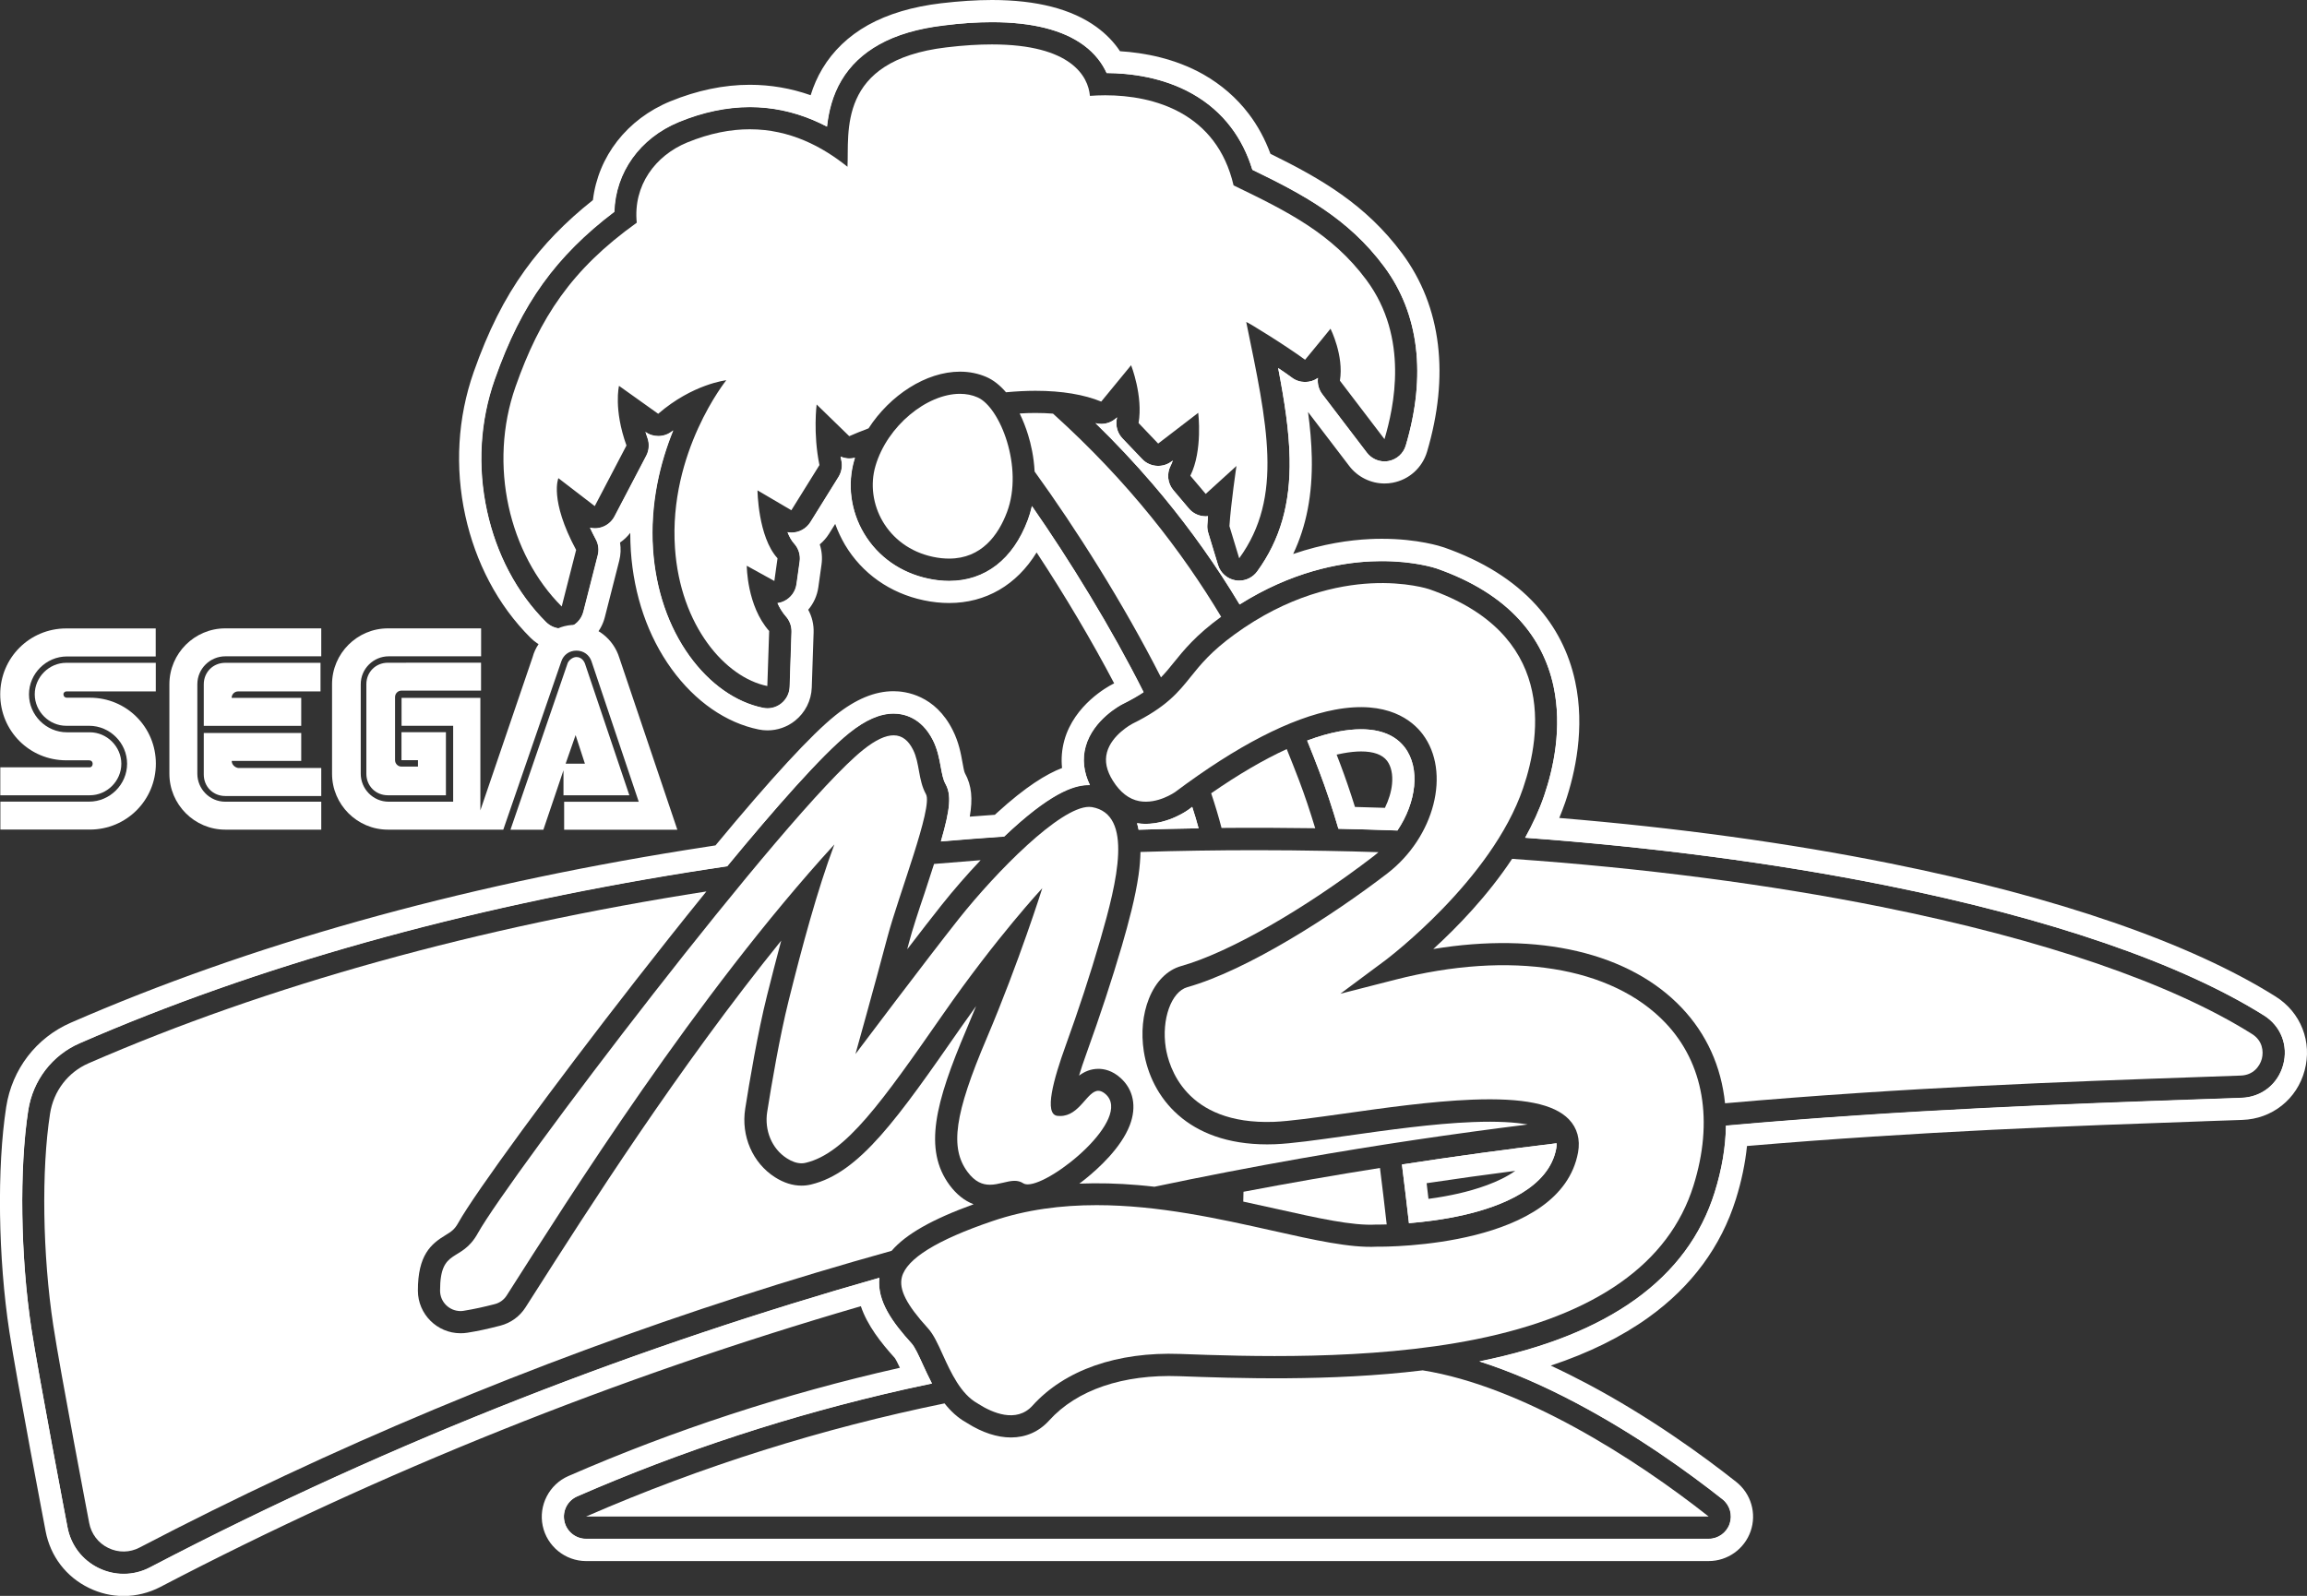 <?xml version="1.0" encoding="utf-8"?>
<!-- Generator: Adobe Illustrator 25.4.1, SVG Export Plug-In . SVG Version: 6.00 Build 0)  -->
<svg version="1.1" id="Layer_1" xmlns="http://www.w3.org/2000/svg" xmlns:xlink="http://www.w3.org/1999/xlink" x="0px" y="0px"
	 viewBox="0 0 3120.2 2159" style="enable-background:new 0 0 3120.2 2159;" xml:space="preserve">
<rect x="0" y="0" width="3120.2" height="2159" fill="#333333" stroke="none"/>
<style type="text/css">
	.st0{fill:#FFFFFF;}
	.st1{fill:#AA9644;}
	.st2{fill:#199A40;}
	.st3{fill:#F4134B;}
	.st4{fill:#D4BF7C;}
	.st5{fill:url(#SVGID_1_);stroke:#000000;stroke-width:30.002;stroke-miterlimit:10;}
	
		.st6{fill:url(#SVGID_00000037660039603351795900000011146282022600470975_);stroke:#000000;stroke-width:30.002;stroke-miterlimit:10;}
	.st7{fill:url(#SVGID_00000036955281836280699790000009110262927887411369_);}
	.st8{fill:#034693;}
	
		.st9{fill:url(#SVGID_00000044883679468611200110000005919722982977534863_);stroke:#000000;stroke-width:30.002;stroke-miterlimit:10;}
	
		.st10{fill:url(#SVGID_00000054241120093928911720000001824493784389947795_);stroke:#000000;stroke-width:30.002;stroke-miterlimit:10;}
	.st11{fill:url(#SVGID_00000001660885257278972200000003974731687221186699_);}
	
		.st12{fill:url(#SVGID_00000015314538640686162930000010731224059660368280_);stroke:#000000;stroke-width:31.537;stroke-miterlimit:10;}
	
		.st13{fill:url(#SVGID_00000041264693851155779640000007700261815044797095_);stroke:#000000;stroke-width:31.537;stroke-miterlimit:10;}
	.st14{fill:url(#SVGID_00000134947082365394826880000000195166496304156555_);}
	
		.st15{fill:url(#SVGID_00000049219889995926977450000008821703245302762385_);stroke:#000000;stroke-width:31.537;stroke-miterlimit:10;}
	
		.st16{fill:url(#SVGID_00000032614959139973024110000013643648471209790103_);stroke:#000000;stroke-width:31.537;stroke-miterlimit:10;}
	.st17{fill:url(#SVGID_00000156545370529701192750000004134065357750556854_);}
	.st18{fill:#FFFFFF;stroke:#000000;stroke-width:30.002;stroke-miterlimit:10;}
	.st19{fill:#FFFFFF;stroke:#000000;stroke-width:31.537;stroke-miterlimit:10;}
	
		.st20{fill:url(#SVGID_00000024722160545483730360000000340084001035878049_);stroke:#000000;stroke-width:18.814;stroke-miterlimit:10;}
	
		.st21{fill:url(#SVGID_00000116219738275576753530000001713450620086815402_);stroke:#000000;stroke-width:18.814;stroke-miterlimit:10;}
	.st22{fill:url(#SVGID_00000023976512682632544150000003986220937833197222_);}
	.st23{fill:#FFFFFF;stroke:#000000;stroke-width:18.814;stroke-miterlimit:10;}
	
		.st24{fill:url(#SVGID_00000179614748756483662160000009704564964307242375_);stroke:#000000;stroke-width:18.814;stroke-miterlimit:10;}
	
		.st25{fill:url(#SVGID_00000155130108962635781190000002311151510020701068_);stroke:#000000;stroke-width:18.814;stroke-miterlimit:10;}
	.st26{fill:url(#SVGID_00000119098860336001641390000006293032895620252288_);}
</style>
<g>
	<g>
		<path class="st0" d="M1341.7,30c53.9,0,95.5,10.4,123.5,30.8c16.3,11.9,25.9,25.6,31.5,38c31,0.2,75.7,5.3,116,28.1
			c20.7,11.7,38.3,26.9,52.2,45.3c12.6,16.6,22.3,35.9,28.9,57.5c66.7,32.4,129.4,65,178.4,131.2c47.1,63.5,57.2,147.1,29.1,241.8
			c-3.2,10.8-12.2,18.9-23.3,21c-1.8,0.3-3.6,0.5-5.4,0.5c-9.3,0-18.1-4.3-23.9-11.8l-60.3-79.1c-4.8-6.3-6.9-14.2-5.9-22
			c-5.1,3.6-11.2,5.5-17.4,5.5c-6.2,0-12.5-1.9-17.8-5.9c-5.3-3.9-11.7-8.4-18.6-13c8.5,44.3,14.8,84.6,15.5,122.4
			c1.2,61.4-12.8,110-43.9,152.8c-5.7,7.8-14.8,12.4-24.3,12.4c-1.7,0-3.3-0.1-5-0.4c-11.2-1.9-20.4-10-23.7-20.9l-13.2-43.5
			c-1-3.4-1.5-7-1.2-10.6c0.2-3.7,0.5-7.7,0.9-11.8c-1,0.1-2.1,0.2-3.1,0.2c-0.7,0-1.3,0-2-0.1c-8.1-0.5-15.7-4.3-20.9-10.6
			l-20.8-24.6c-7.8-9.2-9.3-22.1-3.9-32.8c1.2-2.3,2.2-4.8,3.1-7.4l-1.5,1.1c-5.4,4.2-11.9,6.2-18.3,6.2c-7.9,0-15.9-3.1-21.7-9.3
			l-26.5-27.8c-6.6-6.9-9.5-16.4-7.9-25.8c0.2-0.9,0.3-1.8,0.4-2.8c-5.7,5.8-13.4,8.9-21.3,8.9c-2.6,0-5.2-0.3-7.7-1
			c27.1,26.4,52.8,53.8,76.9,81.8c38.8,45.2,74.4,93.5,105.8,143.6c4.2,6.7,8.2,13.3,12.2,19.9c70.1-44.2,134.3-56.3,177.7-58.3
			c5.1-0.2,10-0.3,14.7-0.3c44.6,0,72.7,9.5,74,9.9c47.6,16.6,85.4,40.1,112.4,69.8c23.1,25.4,38.5,55.6,45.8,89.6
			c12,56.2-0.2,111.3-12.6,147.7c-6.7,19.7-15.6,38.8-25.8,57.2c173.2,12.7,338.6,34.4,487.9,64.4c222.4,44.7,399.2,105.6,511.3,176
			c22.9,14.4,33.2,40.7,26.1,66.8c-7.1,26.2-29.1,43.8-56.3,44.8c-17.5,0.6-35.4,1.3-53.6,1.9c-182,6.4-399.6,14-643.8,35.7
			c-0.4,28.8-5.5,59.1-15.3,90.4c-36.4,116.4-143.3,193.3-317.5,228.4c-0.2,0-0.5,0.1-0.7,0.1c41.1,13.1,84.9,31.9,131.2,56.4
			c82.6,43.7,153,94.9,197.6,130.1c10,7.9,13.9,21.3,9.7,33.4c-4.2,12.1-15.6,20.2-28.3,20.2H792.7c-14.2,0-26.5-10-29.4-23.9
			c-2.9-13.9,4.3-27.9,17.4-33.6c140.9-61.5,289.4-110.1,441.3-144.4c12.8-2.9,25.6-5.6,38.5-8.3c-4.6-8.8-8.6-17.6-12.4-25.8
			c-5.5-12.1-10.7-23.6-15.3-28.6c-24.9-27.4-47.1-57-43.4-88.6c-316.9,90.1-649.3,215.7-986.5,391.8c-11.2,5.9-23.4,8.8-35.6,8.8
			c-11.5,0-23-2.6-33.7-7.8c-22.3-10.8-37.7-31-42.3-55.4c-0.4-2-39.1-205.3-48.8-268.6c-14.8-97.4-16.5-216-4.3-295.2
			c6.3-40.7,32.4-74.8,69.7-91c239.3-104.3,516.7-182.2,824.4-231.5c17.1-2.7,34.2-5.4,51.3-7.9c63.4-76.9,128-150.7,165-180.3
			c22.1-17.7,41.7-26.2,60-26.2h0c13.1,0,37.5,4.7,53.3,36.2c6.2,12.4,8.5,24.9,10.5,35.9c1.7,9.2,3.1,17.1,6.3,22.9
			c8.1,14.6,7,32.8-6.1,77.9c28.4-2.4,57-4.6,85.6-6.6c3.6-3.5,7.2-6.8,10.8-10c58.7-53.4,87.4-59.6,104-59.6c0,0,0,0,0,0
			c0.4,0,0.7,0,1.1,0c-8.5-17.6-10.4-35.2-5.7-52.2c10.2-36.6,47.9-56.3,49.5-57.1l0.2-0.1c11.5-5.7,20.8-11,28.6-16.2
			c-44.6-88.5-100-178.4-150.9-251.7c-1.5,6.5-3.3,12.8-5.6,18.8c-19.9,53.2-57.7,82.4-106.4,82.4c-9,0-18.5-1-28.2-3.1
			c-37.2-7.9-68.1-29.6-86.9-61.1c-18.1-30.3-22.9-66.7-13.2-99.6c0.3-0.9,0.6-1.9,0.9-2.8c-2.4,0.6-4.9,0.9-7.4,0.9
			c-4.1,0-8.2-0.9-12-2.5c0.3,1.8,0.7,3.7,1.1,5.6c1.6,7.5,0.1,15.4-3.9,21.9l-38,61.1c-5.7,9.1-15.5,14.2-25.5,14.2
			c-1.8,0-3.6-0.2-5.4-0.5c2.4,6.1,5.4,11.5,8.9,15.3c6,6.6,8.8,15.6,7.5,24.4l-4.3,30.7c-1.4,9.8-7.5,18.2-16.3,22.6
			c-3,1.5-6.2,2.4-9.4,2.9c3,6.6,6.8,12.8,11.4,18c5.1,5.8,7.8,13.3,7.6,20.9l-2.5,74.4c-0.3,8.8-4.5,17-11.4,22.5
			c-5.3,4.2-11.9,6.5-18.6,6.5c-2,0-3.9-0.2-5.9-0.6c-36.8-7.4-72.1-32.2-99.5-70c-28.6-39.6-45.7-89.4-49.5-144
			c-4.3-63.1,10-118.8,27.3-161.4c-0.2,0.1-0.3,0.3-0.5,0.4c-5.6,4.9-12.6,7.3-19.6,7.3c-6.1,0-12.2-1.8-17.4-5.6
			c0.8,2.7,1.8,5.5,2.8,8.3c2.8,7.9,2.2,16.6-1.7,24l-42.9,82c-4.1,7.9-11.5,13.5-20.1,15.4c-2.1,0.5-4.3,0.7-6.4,0.7
			c-2.3,0-4.5-0.3-6.7-0.8c2.3,4.9,4.9,10.2,7.9,15.8c3.6,6.6,4.5,14.3,2.6,21.6l-19.5,76.5c-2.7,10.4-10.7,18.6-21.1,21.5
			c-2.6,0.7-5.3,1.1-8,1.1c-7.8,0-15.5-3.1-21.2-8.7c-19.7-19.6-36.7-42.7-50.4-68.7c-13.4-25.4-23.3-52.9-29.6-81.7
			c-13.1-60-9.5-121.6,10.4-178c18.5-52.5,39.1-93.8,65.1-129.9c25.3-35.2,57-67,96.7-97c1.6-53.2,34.4-99.6,87.2-121.4
			c32.5-13.4,64.9-20.2,96.2-20.2c29.1,0,57.8,5.9,85.3,17.5c6.4,2.7,12.7,5.7,18.9,8.9c2.2-20,7.3-42,19.6-62.7
			c11.8-19.9,28.9-36.1,50.7-48.3c23.3-13.1,52.9-21.8,87.8-25.9C1299.9,31.4,1321.9,30,1341.7,30 M1890,1123.5
			c25.5-37.8,31.4-84,9.9-112.3c-12.3-16.3-32.5-24.6-59.1-24.6c-9.2,0-19.2,1-29.9,3c-13.4,2.5-27.8,6.6-43,12.3
			c6.2,15.1,11.7,29.4,16.8,42.8c8.7,22.9,17.2,48.5,25.5,76.5C1837,1121.8,1863.6,1122.5,1890,1123.5 M1549.4,1114.6
			c-3.8,0-7.6-0.3-11.5-0.9c0.8,2.8,1.5,5.7,2.1,8.8c27-0.8,54-1.5,81.1-1.9c-2.6-9.5-5.4-19.1-8.6-29c-1.7,1.3-3.5,2.6-5.2,3.9
			C1607,1095.7,1581.3,1114.6,1549.4,1114.6 M1905.6,1654.8c21-1.7,47.3-4.9,74-11c51.7-11.8,115.4-37,125.2-90
			c0.5-2.7,0.6-5,0.5-7.1c-68.1,8.2-137.9,17.7-209.2,28.7C1899.6,1603,1902.7,1629.6,1905.6,1654.8 M1341.7,0
			C1341.7,0,1341.7,0,1341.7,0c-21.1,0-44.2,1.5-68.8,4.4c-38.9,4.6-72.1,14.6-98.9,29.5c-26.4,14.8-47.2,34.7-61.8,59.1
			c-6.6,11.1-11.8,22.9-15.8,35.8c-26.7-9.4-54.3-14.1-82.3-14.1c-35.2,0-71.4,7.6-107.6,22.4C848,161.2,809,211.6,801.9,270.7
			c-37.1,29.4-67.3,60.5-92.1,95c-27.7,38.5-49.6,82.2-69.1,137.5C619,564.9,615,632.1,629.3,697.5c6.9,31.5,17.8,61.6,32.4,89.3
			c15.1,28.7,33.9,54.2,55.8,76c11.3,11.3,26.3,17.5,42.3,17.5c5.4,0,10.8-0.7,16-2.2c20.7-5.7,36.9-22.2,42.2-43l19.5-76.5
			c2.1-8.1,2.4-16.5,1.1-24.6c5.2-3.6,9.9-8,13.8-13.1c0,8.2,0.3,16.3,0.8,24.5c4.1,60.2,23.1,115.4,55.1,159.6
			c31.8,43.9,73.7,73,117.9,81.9c3.9,0.8,7.8,1.2,11.8,1.2c13.5,0,26.7-4.6,37.2-13c13.8-11,22.1-27.4,22.7-45l2.5-74.4
			c0.4-10.9-2.2-21.5-7.3-30.8c7.3-8.5,12.1-19.1,13.7-30.5l4.3-30.7c1.3-9.3,0.4-18.6-2.4-27.2c4.9-4.1,9.2-9,12.7-14.6l8.2-13.1
			c3.5,9.7,7.9,19.1,13.2,28.2c23.1,38.8,60.9,65.5,106.5,75.1c11.7,2.5,23.3,3.7,34.4,3.7c49.7,0,91.4-24.5,118.3-68.4
			c38.5,58.5,74.6,119.4,104.9,177.1c-0.7,0.3-1.3,0.7-2,1c-0.1,0-0.2,0.1-0.3,0.1l-0.2,0.1c0,0-0.1,0-0.1,0.1
			c-5.2,2.7-51.4,27.4-64.8,75.8c-3.4,12.4-4.4,24.9-3.1,37.4c-21.3,8.2-49.2,25.3-87.6,60.3c-1.1,1-2.2,2-3.3,3
			c-11.3,0.8-22.6,1.6-33.9,2.5c4.1-23.9,2.8-42-6.7-59.1c-1-2.1-2.2-8.8-3.1-13.8c-2.2-12.4-5-27.7-13.2-44
			c-23.8-47.7-64-52.8-80.1-52.8c-25.4,0-51.2,10.7-78.8,32.8c-32.3,25.9-86.8,85-162,175.8c-13.5,2-27,4.1-40.3,6.3
			c-310.2,49.7-590.1,128.2-831.7,233.6c-46.8,20.4-79.4,63-87.3,113.9c-12.7,81.9-11,204.2,4.3,304.3c9.8,64.4,48.6,267.6,49,269.7
			c6.4,33.8,27.7,61.8,58.7,76.8c14.8,7.2,30.6,10.9,46.8,10.9c17,0,34.1-4.2,49.5-12.2c298.5-155.9,617.2-283.7,947.6-379.9
			c8.8,26.2,27.4,49.6,45.9,70.1c1.5,2.1,4.3,7.6,6.9,13.2c-0.6,0.1-1.1,0.3-1.7,0.4c-153.7,34.7-304,83.8-446.7,146.1
			c-25.9,11.3-40.5,39.6-34.7,67.3c5.8,27.7,30.5,47.7,58.7,47.7H2311c25.5,0,48.3-16.2,56.7-40.3c8.4-24.1,0.6-50.9-19.5-66.8
			c-45.5-36-117.6-88.3-202.1-133.1c-16.5-8.7-32.7-16.8-48.7-24.2c51.4-17.1,95.6-38.9,132.2-65.2c58.3-41.9,98.1-95.8,118.2-160.1
			c7.6-24.3,12.6-48.3,15-71.8c233.3-19.9,445.1-27.4,616.4-33.4l1.8-0.1c17.6-0.6,34.9-1.2,51.8-1.8c19.8-0.7,38.2-7.4,53.3-19.4
			c15.1-12,25.8-28.4,30.9-47.5c5.1-19.1,4.1-38.6-2.9-56.5c-7-17.9-19.6-33-36.3-43.5c-115.1-72.4-295.4-134.7-521.3-180.1
			c-137.7-27.7-288.1-48.3-447.6-61.5c2.9-7.1,5.6-14.1,8-21c13.6-40,27-100.8,13.5-163.7c-8.4-39.2-26.2-74-52.9-103.4
			c-30.4-33.5-72.4-59.7-124.7-78c0,0-0.1,0-0.1,0c-3.4-1.2-34.9-11.6-83.8-11.6c-5.3,0-10.7,0.1-16.1,0.4
			c-27.1,1.3-63,6.2-103.8,20.2c18-38,26.1-80.3,25.2-129.9c-0.4-20.5-2.3-41.6-5.1-62.2l55.8,73.1c11.3,14.8,29.1,23.6,47.7,23.6
			c3.6,0,7.3-0.3,10.8-1c22.3-4.1,40.2-20.2,46.7-42c15.1-51.1,20.1-99.7,14.7-144.7c-5.5-46.1-21.8-87.6-48.4-123.5
			c-49.2-66.3-109.8-101.2-178.1-134.8c-7.4-19.9-17.2-38.1-29.4-54.1c-16.4-21.6-37.1-39.5-61.3-53.3
			c-38.6-21.8-80.3-29.4-112.8-31.4c-8.2-12.4-18.9-23.4-31.8-32.8C1449.7,12.3,1402.2,0,1341.7,0L1341.7,0z M1807.8,1020.9
			c3-0.7,5.9-1.3,8.7-1.8c8.8-1.6,17-2.5,24.3-2.5c17,0,28.8,4.3,35.2,12.7c5.6,7.4,8,18.6,6.7,31.5c-1,10.4-4.4,21.4-9.6,32.1
			c-13.4-0.5-26.9-0.9-40.5-1.2c-6.5-20.7-13.1-40-19.8-57.7C1811.1,1029.6,1809.5,1025.2,1807.8,1020.9L1807.8,1020.9z
			 M1929.5,1600.7c39.5-5.9,79.6-11.5,119.9-16.7c-22.4,16-54.4,25.5-76.5,30.6c-12.8,2.9-26.5,5.4-40.9,7.3
			C1931.1,1614.7,1930.3,1607.7,1929.5,1600.7L1929.5,1600.7z"/>
		<g>
			<path class="st0" d="M1469.6,1424.7c-4.4,12.1-7.7,22.1-10.2,30.5c6.9-5.2,15.5-9.2,26.2-9.2c0,0,0,0,0,0
				c7.4,0,18.6,2.1,29.9,12.3c17.5,15.7,22.1,38.9,12.6,63.8c-11.9,31.1-43,59.1-60.4,73.1c-2.4,1.9-5,3.9-7.9,6.1
				c25.3-1,51.8-0.4,79.7,2c7.3,0.6,14.6,1.4,21.9,2.2c65.4-13.8,131.2-26.5,197.5-38.2c105.1-18.5,207.7-33.6,307.2-46
				c-16.7-3-40.4-4.6-74-3.3c-54,2.1-116,10.9-170.6,18.6c-40.3,5.7-75,10.6-97.4,11.4c-3.5,0.1-6.9,0.2-10.3,0.2
				c-108.2,0-157.1-64.2-166.8-125.8c-3.9-25-1.5-50.3,6.9-71.3c9.2-23.2,24.8-38.9,43.8-44.2c63.7-17.9,165.8-76.2,260-148.5
				c2.3-1.8,4.5-3.6,6.7-5.5c-23.6-0.8-47.3-1.4-71-1.8c-31.7-0.6-63.3-0.9-94.8-0.9c-52.3,0-104.4,0.8-156.1,2.4
				c-0.2,9.5-1,19.9-2.6,31.2c-4.4,30.7-13.4,64.2-22.6,95.9C1503.7,1325.9,1488.1,1373.4,1469.6,1424.7z"/>
			<path class="st0" d="M1621.1,1120.6c-2.5-9.3-5.4-19-8.7-29c-1.7,1.3-3.5,2.6-5.2,3.9c-0.3,0.2-25.9,19.1-57.9,19.1
				c-3.8,0-7.6-0.3-11.5-0.9c0.8,2.8,1.5,5.7,2.1,8.8C1567,1121.6,1594,1121,1621.1,1120.6z"/>
			<path class="st0" d="M595.2,1746.1c0,15.5,12.7,27.6,27.7,27.6c1.5,0,2.9-0.1,4.4-0.4c14.2-2.3,27.6-5.3,41.9-9
				c6.7-1.7,12.4-5.9,16.1-11.7c84.7-132.7,256.6-406,443.2-610.2c-23.2,61.9-43.9,139.3-61.9,211.5c-12.1,48.5-23.1,113.2-29,150.5
				c-3.8,24.3,5.9,49.5,26.7,62.7c6.2,4,13,6.7,19.8,6.7c1.9,0,3.8-0.2,5.7-0.7c54.2-12.9,103.2-82.6,185.8-201.2
				c72.3-104,134.1-170.3,134.1-170.3s-31.3,99.6-75.1,202.8c-43.9,103.2-50,148.5-26.1,180.9c10.1,13.7,20.4,17.5,30.3,17.5
				c11.9,0,23.3-5.3,33.4-5.3c4.1,0,8,0.9,11.7,3.3c1.5,1,3.6,1.5,6.1,1.5c33.3,0,142.1-89.1,105.4-122c-3.6-3.2-6.9-4.6-9.9-4.6
				c-15.2,0-25.1,34.1-51.6,34.1c-1.2,0-2.5-0.1-3.8-0.2c-18.4-2.2-5.3-49.3,11.3-95.3c17.1-47.3,32.9-95.1,46.9-143.4
				c22.7-78.4,45-169.1-11.4-179c-1.2-0.2-2.6-0.3-3.9-0.3c-39.2,0-125.5,87.7-176,151.2c-43.4,54.7-140,183.2-140,183.2
				s25.8-92.2,43.2-158c14.9-56.4,61.9-176.1,52.2-193.5c-10.7-19.3-8.3-41.8-17.4-60c-6.1-12.3-14.5-19.7-26.4-19.7
				c-10.7,0-24.1,5.9-41.3,19.7c-103.2,82.6-479.4,578.9-521.1,654C623.6,1709.3,595.1,1686.8,595.2,1746.1z"/>
			<path class="st0" d="M1322.2,537.6c-7.4-3.3-15.5-4.8-23.9-4.8c-44.7,0-98.3,43.3-114.2,97.5c-14.7,49.9,15.1,109.7,77.6,123
				c7.9,1.7,15.2,2.4,22,2.4c43.9,0,66.7-32.1,78.3-63C1384.7,632.2,1352.5,550.8,1322.2,537.6z"/>
			<path class="st0" d="M1229.2,1275.9c-0.7,2.8-1.5,5.6-2.2,8.4c17.5-22.9,34.2-44.4,46.5-59.9c16.1-20.2,34.3-41.2,52.8-60.7
				c-21.1,1.6-42.1,3.3-63,5.1c-3.7,11.6-7.9,24.5-12.6,38.8C1241.9,1233.6,1233.8,1258.2,1229.2,1275.9z"/>
			<path class="st0" d="M1298.4,502.8C1298.4,502.8,1298.4,502.8,1298.4,502.8c12.8,0,24.9,2.5,35.9,7.3
				c9.3,4.1,18.2,11.1,26.3,20.6c14-1.3,27.4-2,40-2c35.9,0,65.8,5.2,88.8,14.6l40.4-49.2c0,0,16.4,41.6,10.1,78.2l26.5,27.8
				l54.2-41.6c0,0,6.3,51.1-10.7,85.1l20.8,24.6l41.6-37.8c0,0-7.6,51.1-9.5,81.4l13.2,43.5c60.5-83.2,37.8-181.6,9.5-319.7
				c0,0,0,0,0,0c1.9,0,53.8,32.1,79.6,51.1c11.2-13.3,34.4-42,34.4-42s18.3,36.3,12.7,70.3l60.3,79.1
				c12.8-43.2,33.6-137.1-24.4-215.3c-46.7-62.9-106.6-92.7-179.7-128c-22.8-97.9-107.3-121.9-173.6-121.9c-7.1,0-14,0.3-20.7,0.8
				c-2.2-25.9-24.8-69.6-132.5-69.6c-18.1,0-38.6,1.2-61.7,4c-148.8,17.7-131.2,116-133.7,161.5c-34.2-27.4-77.9-50.7-132.2-50.7
				c-25.8,0-54,5.3-84.7,17.9c-42.9,17.7-73.2,58-68.1,108.5c-88.3,63.1-131.2,128.6-164,222c-37.1,105.6-8.6,226.4,62.5,297.2
				l19.5-76.5c-36.6-68.1-24-97.1-24-97.1l49.2,37.8l42.9-82c-17.7-49.2-10.1-80.7-10.1-80.7l53,37.8c46.7-40.4,92.1-45.4,92.1-45.4
				s-78.2,97.1-69.4,227c7.1,105.1,68.1,175.3,124.9,186.7l2.5-74.4c-30.3-34.1-30.3-88.3-30.3-88.3l37.3,20.6l4.3-30.7
				c-26.5-29-27.1-91.9-27.1-91.9l45.8,26.9l38-61.1c-8.8-42.9-3.8-82-3.8-82l44.1,42.9c6.9-3.1,15.9-6.7,26.1-10.6
				C1203.7,534.7,1252.4,502.8,1298.4,502.8z"/>
			<path class="st0" d="M1587.3,896.6c14-17.3,29.8-37,64.3-62.2c-52.4-87.4-124.5-182-227.4-274.8c-7.6-0.6-15.5-0.9-23.7-0.9
				c-6.9,0-14.1,0.2-21.4,0.7c4.4,9,8.3,18.8,11.5,29.3c3.6,11.7,7.7,29.1,8.7,49.2c55.4,76.6,119.6,177.7,170.9,278.5
				C1576.4,910.1,1581.7,903.6,1587.3,896.6z"/>
			<path class="st0" d="M1740.3,1013.4c-31.4,14.4-65.7,34.5-102.2,59.8c5.4,16.1,10.1,31.8,14,46.9c42.1-0.4,84.4-0.2,126.7,0.4
				c-7-23.1-14.3-45-22-65.2C1751.7,1042,1746.2,1028,1740.3,1013.4z"/>
			<path class="st0" d="M1595,1861.8c-76.1-2.8-138.7,18.5-176.1,60c-13.8,15.2-31.6,22.9-51.6,22.9c-18.5,0-38.8-6.5-59.6-19.7
				l-0.5-0.3c-12-6.7-21.6-15.8-29.7-26.1c-164.3,33.6-327.6,84.5-484.9,153.1H2311c-99.3-78.5-252.7-176.4-386.8-197.8
				C1798.5,1869.2,1670,1864.5,1595,1861.8z"/>
			<path class="st0" d="M1886.7,1325.5l-73.9,18.9l61.2-45.5c1.4-1.1,143.5-107.9,186-232.7c25.6-75,43.1-209.8-127-269.1
				c-0.2-0.1-31.2-10.4-79-7.9c-44,2.3-111.7,16.1-184.6,69.3c-31.5,23-45.4,40.2-58.8,56.9c-17,21.2-33.1,41.1-79.2,63.8
				c-1.3,0.7-27.8,15.1-34.2,38.5c-3.3,12.1-0.7,24.7,8,38.6c9.8,15.6,21.7,24.9,35.6,27.5c24.6,4.6,48.3-12.1,48.6-12.3
				c83.7-62.7,156.5-100.2,216.2-111.4c71.2-13.3,104.7,14.9,118.4,33c38.8,51.2,16.4,139.4-48,188.8
				c-73.6,56.5-188.6,130.6-270.1,153.6c-21.8,6.1-35.2,43.7-29.2,82c3.9,24.6,25.8,104.6,146.3,100.2c20.8-0.8,54.9-5.6,94.3-11.1
				c55.3-7.8,118-16.7,173.6-18.9c69.3-2.7,111,5.8,131.1,26.7c11.2,11.7,15.5,27.2,12.3,44.7c-23.5,127.6-256.3,127.7-272.3,127.5
				c-35.7,1.9-84.5-9-141-21.7c-71.5-16-154.2-34.5-237.8-34.5c-47.4,0-95.1,5.9-141.3,21.7c-74.6,25.4-115.7,50.8-122.1,75.6
				c-4.3,16.7,6.2,37.4,35.1,69.1c7.8,8.5,13.6,21.4,20.4,36.4c10.7,23.5,24.1,52.8,46.7,65.3l0,0c0.3,0.2,0.9,0.5,1.7,1.1
				c17.7,11.2,50.8,26.4,72.8,2c43.5-48.2,114.4-73,199.5-69.9c89.3,3.3,255.6,9.3,399.6-19.7c162.7-32.8,261.8-102.7,294.8-207.9
				c27.4-87.4,13.9-165.7-37.8-220.2C2179.8,1307.3,2043,1285.4,1886.7,1325.5z"/>
			<path class="st0" d="M3045.9,1398.9c-109-68.6-282.3-128.1-501.2-172c-152.5-30.6-322-52.6-499.6-65
				c-33.4,50.5-75.1,93.3-106.6,122c142.3-23.5,265.2,4.9,335.9,79.4c33.9,35.7,53.6,79.8,58.7,129.3c245-21.6,463.7-29.3,644-35.6
				c18.2-0.6,36.1-1.3,53.6-1.9c16.6-0.6,25.5-12.1,28.4-22.6C3061.8,1422.1,3059.9,1407.7,3045.9,1398.9z"/>
			<path class="st0" d="M3069.8,1360.8c-113.6-71.5-292.1-133-516.3-178.1c-143.3-28.8-300.3-49.9-467.1-63
				c6.4-13.2,11.8-26.3,16.2-39.1c13-38.2,25.8-96.2,13.1-155.7c-7.9-36.6-24.4-69.1-49.3-96.5c-28.7-31.6-68.6-56.5-118.6-73.9
				c-1.3-0.4-31.7-10.7-78.9-10.7c-5.1,0-10.3,0.1-15.4,0.4c-34.6,1.6-84.2,9.6-139.9,35.9c32.3-45.2,46.8-96.1,45.6-160.2
				c-0.6-30.1-4.6-61.5-9.6-91c4.9,1.8,10.1,2.7,15.5,2.7c1.7,0,3.5-0.1,5.2-0.3c1.5,3.9,3.6,7.5,6.2,10.9l60.3,79.1
				c8.5,11.1,21.8,17.7,35.8,17.7c2.7,0,5.5-0.2,8.1-0.7c16.8-3.1,30.2-15.1,35-31.5c29.5-99.4,18.6-187.5-31.4-255
				c-48.5-65.4-109.4-99.4-178.2-132.9c-7-20.7-16.8-39.5-29.3-55.8c-15.2-20-34.3-36.6-56.8-49.3c-39.3-22.2-82.3-28.7-114.1-29.8
				c-7.7-13.5-18.4-25.4-32-35.3c-30.7-22.4-75.2-33.7-132.4-33.7c-20.5,0-43,1.4-67,4.3c-36.9,4.4-68.3,13.7-93.4,27.7
				c-24.1,13.5-43,31.6-56.2,53.7c-8.5,14.3-14.6,30.2-18.4,48.2c-0.5-0.2-1-0.4-1.5-0.6c-29.4-12.4-60-18.6-91.1-18.6
				c-33.2,0-67.5,7.2-101.9,21.3c-55.4,22.8-91.6,71.2-96.1,127.5c-38.3,29.6-69.2,61.1-94.2,95.9c-26.8,37.3-48.2,79.8-67.1,133.7
				c-20.8,59.1-24.5,123.4-10.9,186.2c6.6,30.2,17,58.9,31,85.5c14.4,27.3,32.3,51.7,53.1,72.3c8.5,8.4,19.8,13.1,31.7,13.1
				c4,0,8.1-0.5,12-1.6c15.5-4.3,27.7-16.7,31.6-32.3l19.5-76.5c2.4-9.5,1.7-19.5-2.1-28.4c10.1-3.9,18.5-11.3,23.6-21.1l30.4-58.1
				c-6.7,32.4-8.9,64.8-6.7,97.1c3.9,57.4,22,109.9,52.3,151.8c29.6,40.9,68.2,67.8,108.7,75.9c2.9,0.6,5.9,0.9,8.8,0.9
				c10.1,0,20-3.5,27.9-9.7c10.4-8.2,16.6-20.5,17-33.8l2.5-74.4c0.4-11.6-3.6-22.7-11.3-31.4c-0.3-0.3-0.5-0.6-0.8-0.9
				c10.1-7.1,17-18.1,18.7-30.5l4.3-30.7c1.5-10.8-0.9-21.6-6.7-30.6c7.7-3.6,14.3-9.4,19-17l27.5-44.1c2,20.7,8.6,41,19.6,59.4
				c21,35.2,55.3,59.4,96.7,68.1c10.7,2.3,21.2,3.4,31.3,3.4c27.6,0,52.2-8.2,73.2-24.4c18.2-14.1,32.8-33.7,43.5-58.4
				c47,69.7,91.2,143.9,126.6,212.8c-4.8,2.7-10,5.5-15.7,8.3l-0.2,0.1c-4.6,2.4-45.4,24.2-57.2,66.4c-4,14.4-4.1,29-0.4,43.6
				c-20.4,5.1-49.4,20-94.6,61.1c-2.3,2.1-4.6,4.2-7.1,6.5c-19.6,1.4-39.4,2.8-59.1,4.4c7.6-30.6,8.8-51-0.9-68.4
				c-2-3.7-3.3-10.8-4.7-18.3c-2.1-11.4-4.6-25.6-11.8-39.9c-20.1-40.2-53.3-44.5-66.7-44.5c-21.9,0-44.6,9.7-69.4,29.5
				c-32.1,25.7-87.1,85.5-163.5,178c-15.4,2.3-30.8,4.7-45.8,7.1c-309,49.5-587.6,127.7-828.1,232.5c-42,18.3-71.4,56.6-78.5,102.5
				c-12.5,80.6-10.8,201,4.3,299.7c9.3,60.8,44.8,247.8,48.8,268.9l0,0.2c5.4,29.1,23.9,53.2,50.5,66.2c12.8,6.2,26.3,9.4,40.3,9.4
				c0,0,0,0,0,0c14.6,0,29.3-3.6,42.5-10.5c303.9-158.7,628.5-288.3,965.2-385.3c4.7,29,24.8,55,46.7,79c3,3.3,8.7,15.7,12.8,24.8
				c1.3,2.8,2.7,5.8,4.1,8.9c-7,1.5-13.5,2.9-19.8,4.4c-152.8,34.5-302.2,83.3-444,145.2c-19.4,8.5-30.4,29.7-26,50.4
				c4.3,20.7,22.9,35.8,44.1,35.8H2311c19.1,0,36.2-12.1,42.5-30.2c6.3-18.1,0.4-38.2-14.6-50.1c-45-35.6-116.3-87.3-199.8-131.6
				c-29.3-15.5-57.9-28.9-85.4-40c151.1-40.3,245.1-116.6,279.7-227.1c8.6-27.6,13.8-54.8,15.4-81.1
				c238.6-20.8,455.2-28.4,629.8-34.5l1.8-0.1c17.6-0.6,34.9-1.2,51.9-1.8c33.8-1.2,61.4-23.1,70.2-55.9
				C3111.3,1411.6,3098.4,1378.8,3069.8,1360.8z M3088,1440.3c-7.1,26.2-29.1,43.8-56.3,44.8c-17.5,0.6-35.4,1.3-53.6,1.9
				c-182,6.4-399.6,14-643.8,35.7c-0.4,28.8-5.5,59.1-15.3,90.4c-36.4,116.4-143.3,193.3-317.5,228.4c-0.3,0.1-0.5,0.1-0.8,0.1
				c41.1,13.1,85,31.9,131.2,56.4c82.6,43.7,153,94.9,197.6,130.1c10,7.9,13.9,21.3,9.7,33.4c-4.2,12.1-15.6,20.2-28.3,20.2H792.7
				c-14.2,0-26.5-10-29.4-23.9c-2.9-13.9,4.3-27.9,17.4-33.6c142.4-62.2,292.5-111.1,446-145.4c11.2-2.5,22.4-4.9,33.7-7.2
				c-4.6-8.8-8.6-17.6-12.4-25.8c-5.5-12.1-10.7-23.6-15.3-28.6c-24.9-27.4-47-57-43.4-88.6c-316.9,90.1-649.3,215.6-986.5,391.7
				c-11.2,5.9-23.4,8.8-35.6,8.8c-11.5,0-23-2.6-33.7-7.8c-22.3-10.8-37.7-31-42.3-55.4c-0.4-2-39.1-205.3-48.8-268.6
				c-14.8-97.4-16.5-216-4.3-295.2c6.3-40.7,32.4-74.8,69.7-91c239.3-104.3,516.7-182.2,824.4-231.5c17-2.7,34.1-5.3,51.3-7.8
				c63.4-76.9,128.1-150.8,165-180.4c22.1-17.7,41.7-26.2,60-26.2c13.1,0,37.5,4.7,53.3,36.2c6.2,12.4,8.5,24.9,10.5,35.9
				c1.7,9.2,3.1,17.1,6.3,22.9c8.1,14.6,7,32.8-6.1,77.9c28.4-2.4,57-4.6,85.6-6.6c3.6-3.5,7.3-6.8,10.8-10.1
				c58.7-53.4,87.4-59.6,104-59.6c0,0,0,0,0,0c0.4,0,0.7,0,1.1,0c-8.5-17.6-10.4-35.2-5.7-52.2c10.2-36.6,47.9-56.3,49.5-57.1
				l0.2-0.1c11.6-5.7,20.9-11.1,28.6-16.3c-20.8-41.4-45-85.1-72.2-130c-26.9-44.6-53.7-85.6-78.8-121.6c-1.4,6.3-3.3,12.6-5.6,18.9
				c-19.9,53.2-57.7,82.4-106.4,82.4c-9,0-18.5-1-28.2-3.1c-37.2-7.9-68.1-29.6-86.9-61.1c-18.1-30.3-22.9-66.7-13.2-99.6
				c0.3-1,0.6-1.9,0.9-2.9c-2.5,0.6-4.9,1-7.4,1c-4.1,0-8.2-0.9-12-2.5c0.3,1.8,0.7,3.7,1.1,5.6c1.6,7.5,0.1,15.4-3.9,21.9l-38,61.1
				c-5.7,9.1-15.5,14.2-25.5,14.2c-1.8,0-3.6-0.2-5.5-0.5c2.4,6.1,5.4,11.5,8.9,15.3c6,6.6,8.8,15.6,7.5,24.4l-4.3,30.7
				c-1.4,9.8-7.5,18.2-16.3,22.6c-3,1.5-6.2,2.5-9.4,2.9c3,6.6,6.8,12.8,11.4,18c5.1,5.8,7.8,13.3,7.6,20.9l-2.5,74.4
				c-0.3,8.8-4.5,17-11.4,22.5c-5.3,4.2-11.9,6.5-18.6,6.5c-2,0-3.9-0.2-5.9-0.6c-36.8-7.4-72.1-32.2-99.5-70
				c-28.6-39.6-45.7-89.4-49.5-144c-4.3-63.1,10-118.8,27.3-161.4c-0.2,0.1-0.3,0.3-0.5,0.4c-5.6,4.9-12.6,7.3-19.6,7.3
				c-6.1,0-12.2-1.8-17.4-5.6c0.8,2.7,1.8,5.5,2.8,8.3c2.8,7.9,2.2,16.6-1.7,24l-42.9,82c-4.1,7.9-11.5,13.5-20.1,15.4
				c-2.1,0.5-4.3,0.7-6.4,0.7c-2.3,0-4.5-0.3-6.7-0.8c2.3,4.9,4.9,10.2,7.9,15.8c3.6,6.6,4.5,14.3,2.6,21.6l-19.5,76.5
				c-2.7,10.4-10.7,18.6-21.1,21.5c-2.6,0.7-5.3,1.1-8,1.1c-7.8,0-15.5-3.1-21.2-8.7c-19.7-19.6-36.7-42.7-50.4-68.7
				c-13.4-25.4-23.3-52.9-29.6-81.7c-13.1-60-9.5-121.6,10.4-178c18.5-52.5,39.1-93.8,65.1-129.9c25.3-35.2,57-67,96.7-97
				c1.6-53.2,34.4-99.6,87.2-121.4c32.5-13.4,64.9-20.2,96.2-20.2c29.1,0,57.8,5.9,85.3,17.5c6.4,2.7,12.7,5.7,18.9,8.9
				c2.2-20,7.3-42,19.6-62.7c11.8-19.9,28.9-36.1,50.7-48.3c23.3-13.1,52.9-21.8,87.8-25.9c23.4-2.8,45.4-4.2,65.3-4.2h0
				c53.9,0,95.5,10.4,123.5,30.8c16.3,11.9,25.9,25.6,31.5,38c31,0.2,75.7,5.3,116,28.1c20.7,11.7,38.3,26.9,52.2,45.3
				c12.6,16.6,22.3,35.9,28.9,57.5c66.7,32.4,129.4,65,178.4,131.2c47.1,63.5,57.2,147.1,29.1,241.8c-3.2,10.8-12.2,18.9-23.3,21
				c-1.8,0.3-3.6,0.5-5.4,0.5c-9.3,0-18.1-4.3-23.9-11.8l-60.3-79.1c-4.8-6.3-6.9-14.2-5.9-22c-5.1,3.6-11.2,5.5-17.4,5.5
				c-6.2,0-12.5-1.9-17.8-5.9c-5.3-3.9-11.7-8.4-18.6-13c8.5,44.3,14.8,84.6,15.5,122.4c1.1,61.4-12.8,110-43.9,152.8
				c-5.7,7.8-14.8,12.4-24.3,12.4c-1.7,0-3.3-0.1-5-0.4c-11.2-1.9-20.4-10-23.7-20.9l-13.2-43.5c-1-3.4-1.5-7-1.2-10.6
				c0.2-3.7,0.5-7.7,0.9-11.8c-1,0.1-2.1,0.2-3.1,0.2c-0.7,0-1.3,0-2-0.1c-8.1-0.5-15.7-4.3-20.9-10.6l-20.8-24.6
				c-7.8-9.2-9.3-22.1-3.9-32.8c1.2-2.3,2.2-4.8,3.1-7.4l-1.5,1.1c-5.4,4.2-11.9,6.2-18.3,6.2c-7.9,0-15.9-3.1-21.7-9.3l-26.5-27.8
				c-6.6-6.9-9.5-16.4-7.9-25.8c0.2-0.9,0.3-1.8,0.4-2.8c-5.7,5.8-13.4,8.9-21.3,8.9c-2.6,0-5.2-0.4-7.8-1.1
				c27.2,26.4,52.9,53.8,76.9,81.8c38.8,45.2,74.4,93.5,105.8,143.6c4.2,6.7,8.2,13.3,12.2,19.9c70.1-44.2,134.3-56.3,177.7-58.3
				c53.1-2.5,87.3,9.1,88.7,9.6c47.6,16.6,85.4,40.1,112.4,69.8c23.1,25.4,38.5,55.6,45.8,89.6c12,56.2-0.2,111.3-12.6,147.7
				c-6.7,19.7-15.6,38.8-25.8,57.2c173.2,12.7,338.6,34.4,487.9,64.4c222.4,44.7,399.2,105.6,511.3,176
				C3084.8,1387.9,3095,1414.2,3088,1440.3z"/>
			<path class="st0" d="M1810.2,1121.2c26.7,0.6,53.3,1.4,79.8,2.4c25.5-37.9,31.4-84.1,10-112.4c-16.6-21.9-47.4-29.4-89-21.6
				c-13.4,2.5-27.8,6.6-43,12.3c6.2,15.1,11.7,29.4,16.8,42.8C1793.5,1067.5,1802,1093.1,1810.2,1121.2z M1813.7,1004.4
				c9.7-1.8,18.8-2.7,27.1-2.7c21.9,0,37.8,6.3,47.2,18.6c15.6,20.5,12.9,55.8-6,87.9c-19.9-0.7-40.2-1.3-60.4-1.8
				c-7.4-24.3-15-46.9-22.7-67.1c-3.8-9.9-7.4-19.3-11-28.4C1796.9,1008.1,1805.6,1005.9,1813.7,1004.4z"/>
			<path class="st0" d="M1284.3,1603.3c-35.6-48.3-19.5-111.2,22.7-210.4c4.5-10.7,8.9-21.3,13.2-31.8c-6.5,9-13.2,18.4-20,28.1
				c-85.7,123.2-137.4,197.6-203.4,213.3c-4.1,1-8.4,1.5-12.7,1.5c-12,0-24.1-3.8-36-11.4c-30.2-19.3-46-55.7-40.2-92.7
				c5.6-35.6,16.9-102.9,29.5-153.1c6-23.9,12.4-49,19.2-74.3C917.2,1445,794.1,1638,722,1751.1c-3.9,6.2-7.7,12.1-11.3,17.7
				c-7.8,12.2-19.8,20.9-33.9,24.6c-16.9,4.4-30.7,7.4-44.7,9.6c-3,0.5-6.2,0.7-9.2,0.7c-31.7,0-57.6-25.8-57.7-57.5
				c-0.1-48.4,17.7-63.3,37.5-75.3c7.5-4.6,12-7.3,17.2-16.7c22-39.6,127.4-183.7,240.1-328.1c26.6-34.1,60.1-76.6,95.4-120.1
				c-308.5,48.1-592.7,126.6-835.7,232.5c-27.8,12.1-47.3,37.6-52,68.1c-11.9,76.5-10.1,191.4,4.3,286.1
				c9.5,62.7,48.2,265.5,48.6,267.5c2.8,15,12.3,27.4,25.9,34c13.6,6.6,29,6.4,42.3-0.6c258.7-135.1,532.1-249.5,812.7-340
				c67.1-21.7,135.3-42.1,204.4-61.4c19.2-22.5,55.1-42.8,110.9-63C1304.6,1624.6,1293.7,1615.9,1284.3,1603.3z"/>
			<path class="st0" d="M1979.6,1643.7c51.7-11.8,115.4-37,125.2-90c0.5-2.7,0.6-5,0.5-7c-68.1,8.2-137.9,17.8-209.2,28.7
				c3.5,27.6,6.6,54.2,9.5,79.4C1926.5,1653,1952.9,1649.8,1979.6,1643.7z M2085.9,1564.2c-16,36.3-67.2,55.3-109.7,64.9
				c-17.7,4-37,7.2-57.4,9.3c-1.9-16.9-4-33.8-6-50.5C1969.6,1579.4,2027.6,1571.4,2085.9,1564.2z"/>
			<path class="st0" d="M1681.5,1625.6c15.8,3.4,31.2,6.8,46,10.1c54.6,12.2,101.7,22.8,133.3,21l0.5,0l0.5,0
				c0.2,0,5.2,0.1,13.7-0.2c-2.7-24.3-5.8-49.9-9.1-76.4c-60.5,9.6-122.1,20.3-184.6,32.2
				C1681.7,1616.7,1681.6,1621.2,1681.5,1625.6z"/>
		</g>
	</g>
	<g>
		<g>
			<g>
				<g>
					<g>
						<g>
							<g>
								<path class="st0" d="M121.5,1038.1H0.4v37.8h121.1c23.3,0,42.6-19.4,42.6-42.6s-19.4-42.6-42.6-42.6h-31
									c-28.1,0-51.3-23.3-51.3-51.3c0-28.1,23.3-51.3,51.3-51.3h120.1v-37.9H89.5c-49.4,0-89.2,39.7-89.2,89.2
									s39.7,89.2,89.2,89.2h31c2.9,0,4.8,1.9,4.8,4.8C125.4,1036.1,123.4,1038.1,121.5,1038.1z"/>
								<path class="st0" d="M89.6,935.4h121.1v-38.7H89.6c-23.3,0-42.6,19.4-42.6,42.6s19.4,42.6,42.6,42.6h31
									c28.1,0,51.3,23.3,51.3,51.3c0,28.1-23.3,51.3-51.3,51.3H0.5v37.8h121.1c49.4,0,89.2-39.7,89.2-89.2
									c0-49.5-39.7-89.2-89.2-89.2h-31c-2.9,0-4.8-1.9-4.8-4.8C85.7,937.4,87.6,935.4,89.6,935.4z"/>
							</g>
							<g>
								<path class="st0" d="M524.6,896.6c-16.5,0-29.1,12.6-29.1,29.1v121.1c0,16.5,12.6,29.1,29.1,29.1h78.5v-85.3h-60.1v37.8
									h22.3v8.7h-22.3c-4.8,0-8.7-3.9-8.7-8.7v-85.4c0-4.8,3.9-8.7,8.7-8.7h107.6v-37.8L524.6,896.6L524.6,896.6z"/>
								<path class="st0" d="M763,1075.9h88.2l-60.1-178.3c-1.9-4.8-5.8-8.7-11.6-8.7c-4.8,0-9.7,3.9-11.6,7.8l-77.5,225.8h44.5
									l27.2-80.4v33.9H763z M778.5,994.5l12.6,38.7H765L778.5,994.5z"/>
								<path class="st0" d="M837.6,889.8c-7.8-25.2-31-44.5-59.1-44.5c-28.1,0-51.3,18.4-58.1,43.6l-70.7,207.4V944.1H543.1v37.8
									h69.8v102.7h-87.2c-21.3,0-37.8-17.5-37.8-37.8V925.7c0-21.3,17.5-37.8,37.8-37.8h125v-37.8h-126
									c-41.6,0-75.6,33.9-75.6,75.6v121.1c0,41.6,33.9,75.6,75.6,75.6h156l78.5-227.7c2.9-8.7,10.7-14.5,20.4-14.5
									c9.7,0,17.5,5.8,20.4,14.5l63.9,190H763v37.8h153.1l0,0L837.6,889.8z"/>
							</g>
							<g>
								<path class="st0" d="M304.7,1084.6c-21.3,0-37.8-17.5-37.8-37.8V925.7c0-21.3,17.5-37.8,37.8-37.8h129.8v-37.8H304.7
									c-41.6,0-75.6,33.9-75.6,75.6v121.1c0,41.6,33.9,75.6,75.6,75.6h129.8v-37.8L304.7,1084.6L304.7,1084.6z"/>
								<path class="st0" d="M313.4,1029.4h94v-37.8H275.6v56.2c0,16.5,12.6,29.1,29.1,29.1h129.8V1039H322.1
									C317.3,1038.1,313.4,1034.2,313.4,1029.4z"/>
								<path class="st0" d="M407.3,944.1h-94c0-4.8,3.9-8.7,8.7-8.7h111.5v-38.7H304.7c-16.5,0-29.1,12.6-29.1,29.1v56.2h131.8
									V944.1z"/>
							</g>
						</g>
					</g>
				</g>
			</g>
		</g>
	</g>
</g>
</svg>
